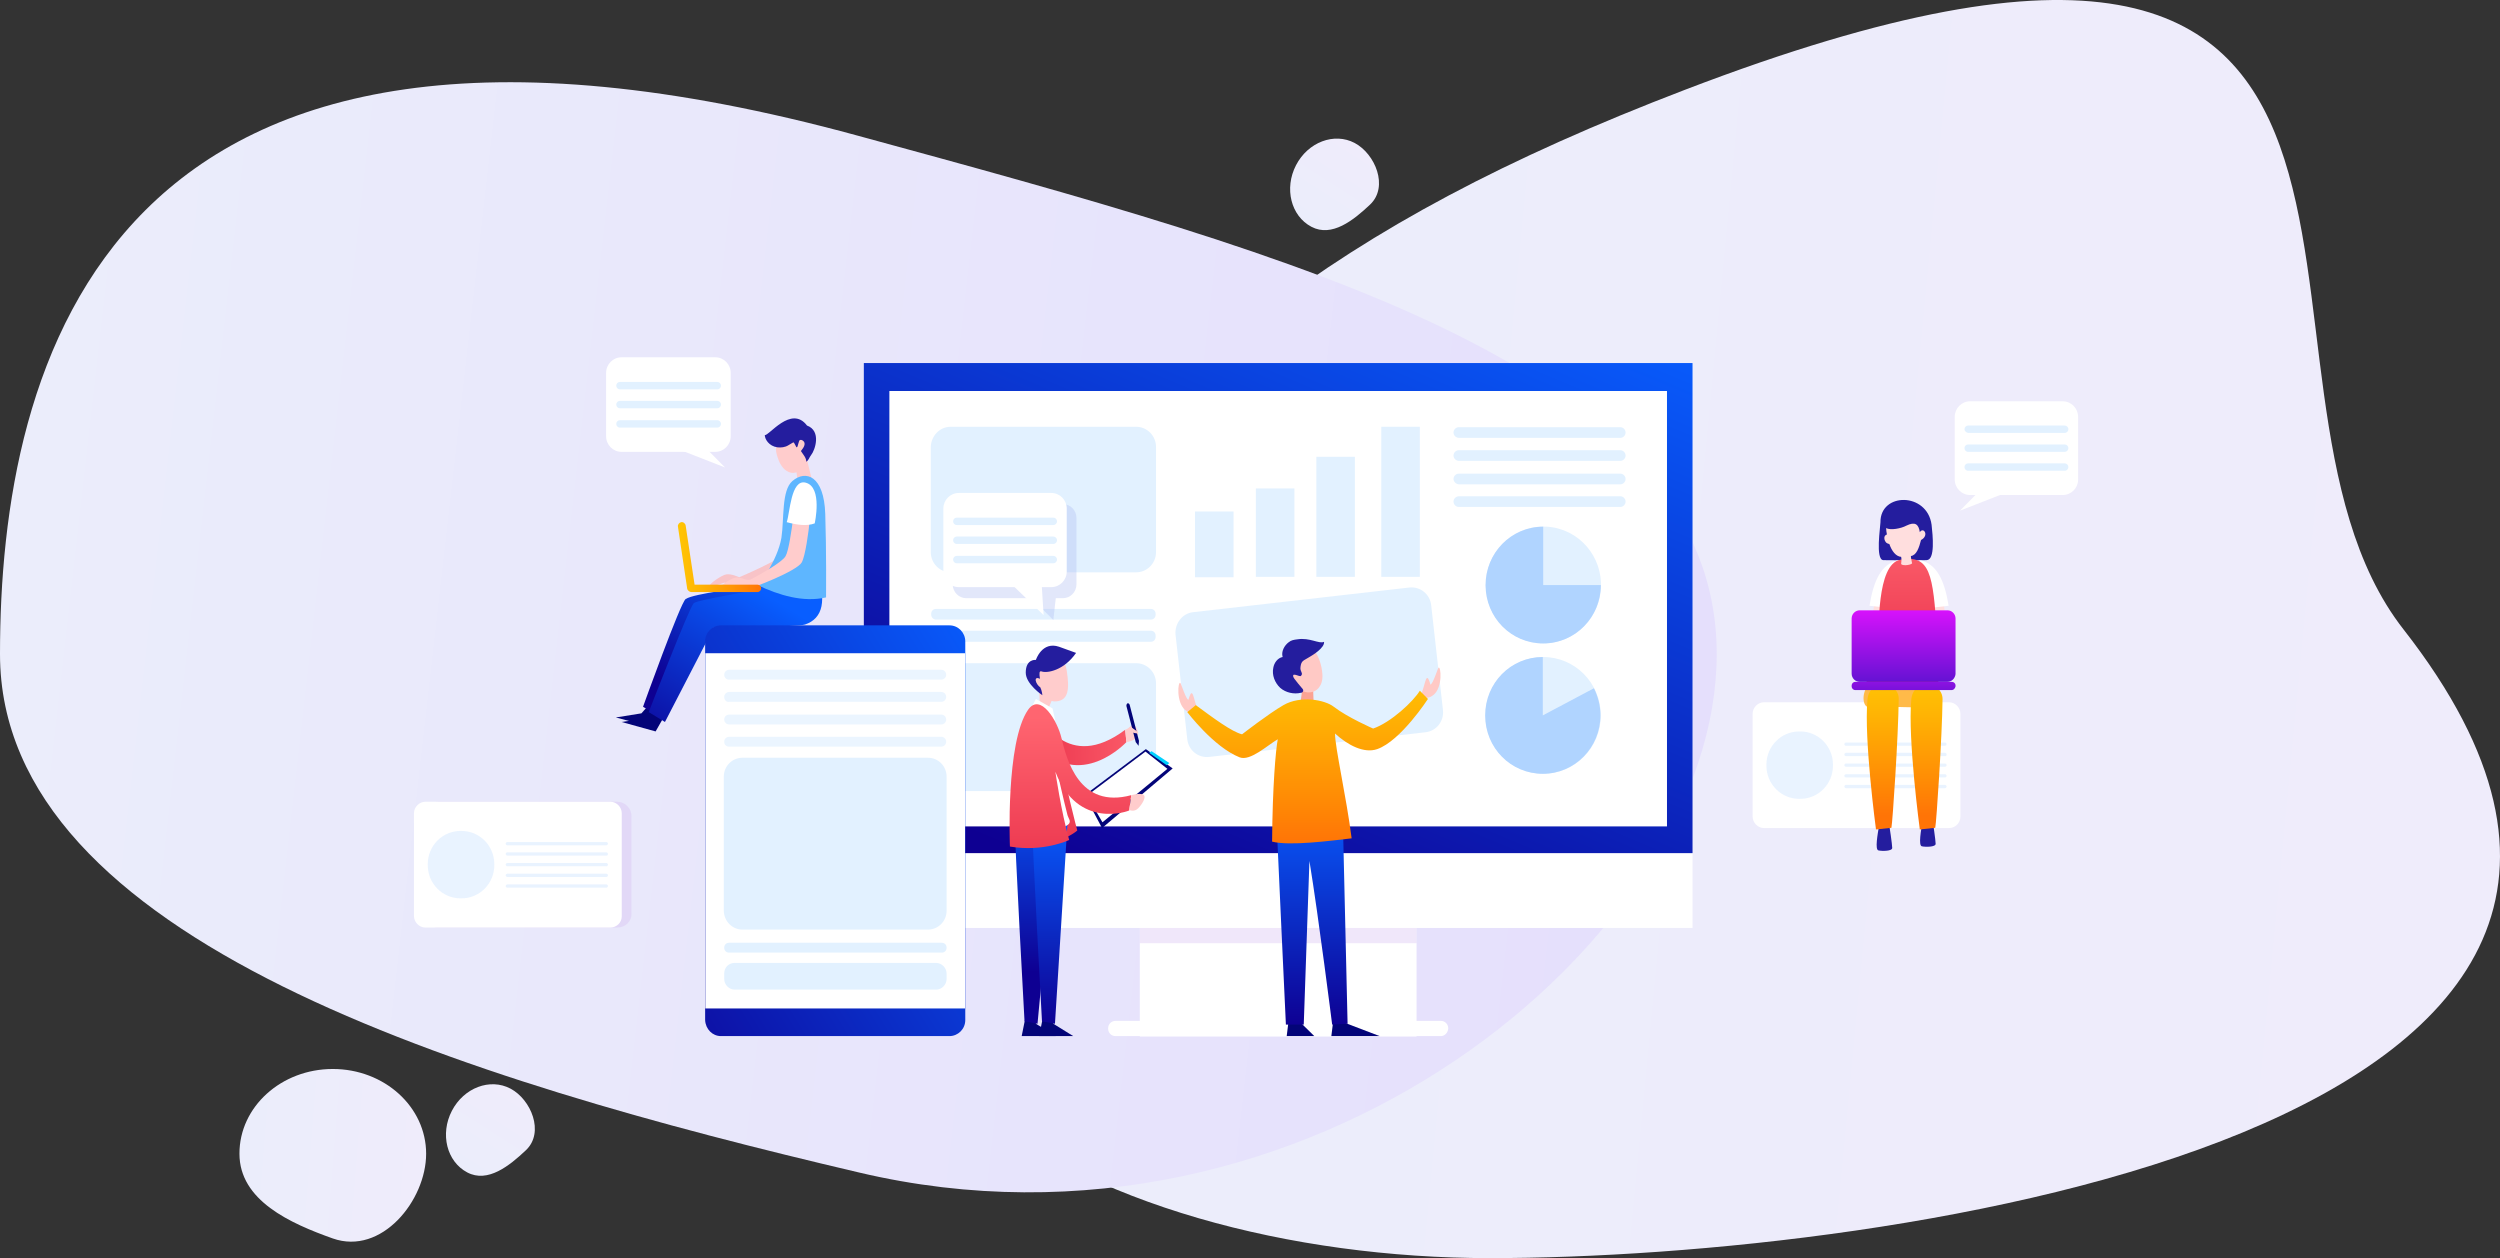 <svg width="616" height="310" viewBox="0 0 616 310" fill="none" xmlns="http://www.w3.org/2000/svg">
<rect x="0" y="0" width="616" height="310" fill="#333333" stroke="none"/>
<path d="M592.227 155.088C689.126 279.018 464.841 310 367.118 310C269.395 310 163.432 257.094 238.249 155.088C284.721 91.68 327.073 55.84 415.238 22.101C618.759 -55.88 543.448 92.73 592.227 155.088Z" fill="url(#paint0_linear)"/>
<path d="M105 284.277C105 295.799 93.993 309.392 82 305.156C71.52 301.431 59 295.822 59 284.277C58.977 272.732 69.296 263.399 82 263.399C94.704 263.399 105 272.732 105 284.277Z" fill="url(#paint1_linear)"/>
<path d="M125.801 268.243C130.838 270.916 134.227 279.009 129.592 283.407C125.533 287.245 120.175 291.562 115.128 288.883C110.075 286.215 108.389 279.419 111.336 273.719C114.284 268.018 120.754 265.564 125.801 268.243Z" fill="url(#paint2_linear)"/>
<path d="M333.801 35.236C338.838 37.91 342.227 46.002 337.592 50.401C333.533 54.239 328.175 58.555 323.128 55.876C318.075 53.208 316.389 46.412 319.336 40.712C322.284 35.012 328.754 32.558 333.801 35.236Z" fill="url(#paint3_linear)"/>
<path d="M423 161.167C423 231.702 321.829 314.996 211.586 288.885C115.037 266.201 0 231.82 0 161.167C0 90.632 25.164 -17.474 211.414 33.448C320.117 63.104 423 90.632 423 161.167Z" fill="url(#paint4_linear)"/>
<path d="M349.044 215.784H280.844V255.395H349.044V215.784Z" fill="white"/>
<path opacity="0.36" d="M349.044 215.784H280.844V232.399H349.044V215.784Z" fill="#D6BDF1"/>
<path d="M355.044 255.294H274.844C273.844 255.294 273.044 254.484 273.044 253.471V253.369C273.044 252.356 273.844 251.546 274.844 251.546H355.044C356.044 251.546 356.844 252.356 356.844 253.369V253.471C356.744 254.484 355.944 255.294 355.044 255.294Z" fill="white"/>
<path d="M417.044 89.454H212.844V228.65H417.044V89.454Z" fill="white"/>
<path d="M417.044 89.454H212.844V210.212H417.044V89.454Z" fill="url(#paint5_linear)"/>
<path d="M410.744 96.343H219.144V203.627H410.744V96.343Z" fill="white"/>
<path d="M234.044 163.409H279.944C282.644 163.409 284.844 165.637 284.844 168.373V189.951C284.844 192.686 282.644 194.915 279.944 194.915H234.044C231.344 194.915 229.144 192.686 229.144 189.951V168.373C229.244 165.637 231.344 163.409 234.044 163.409Z" fill="#E2F1FF"/>
<path d="M234.244 105.157H279.944C282.644 105.157 284.844 107.386 284.844 110.121V136.056C284.844 138.791 282.644 141.02 279.944 141.02H234.244C231.544 141.02 229.344 138.791 229.344 136.056V110.121C229.444 107.386 231.544 105.157 234.244 105.157Z" fill="#E2F1FF"/>
<path d="M293.944 150.846L347.244 144.768C349.944 144.464 352.344 146.389 352.644 149.124L355.544 174.957C355.844 177.693 353.944 180.124 351.244 180.428L297.944 186.506C295.244 186.81 292.844 184.886 292.544 182.15L289.644 156.317C289.444 153.582 291.344 151.15 293.944 150.846Z" fill="#E2F1FF"/>
<path d="M303.944 142.235H294.444V126.026H303.944V142.235ZM318.944 120.353H309.444V142.134H318.944V120.353ZM333.844 112.552H324.344V142.134H333.844V112.552ZM349.844 105.157H340.344V142.134H349.844V105.157Z" fill="#E2F1FF"/>
<path d="M380.244 190.66C388.087 190.66 394.444 184.219 394.444 176.274C394.444 168.33 388.087 161.889 380.244 161.889C372.402 161.889 366.044 168.33 366.044 176.274C366.044 184.219 372.402 190.66 380.244 190.66Z" fill="#E2F1FF"/>
<path d="M392.744 169.588C393.744 171.614 394.344 173.843 394.344 176.274C394.344 184.176 388.044 190.66 380.144 190.66C372.244 190.66 365.944 184.278 365.944 176.274C365.944 168.271 372.244 161.889 380.144 161.889V176.274L392.744 169.588Z" fill="#B0D4FF"/>
<path d="M394.307 146.436C395.564 138.593 390.307 131.204 382.565 129.931C374.824 128.658 367.53 133.984 366.274 141.826C365.017 149.669 370.275 157.058 378.016 158.331C385.757 159.604 393.051 154.278 394.307 146.436Z" fill="#E2F1FF"/>
<path d="M394.444 144.16C394.444 152.062 388.144 158.546 380.244 158.546C372.344 158.546 366.044 152.163 366.044 144.16C366.044 136.258 372.344 129.774 380.244 129.774V144.16H394.444Z" fill="#B0D4FF"/>
<path d="M359.544 122.278H399.244C399.944 122.278 400.544 122.886 400.544 123.595C400.544 124.304 399.944 124.912 399.244 124.912H359.444C358.744 124.912 358.144 124.304 358.144 123.595C358.144 122.886 358.744 122.278 359.544 122.278ZM359.544 119.34H399.244C399.944 119.34 400.544 118.732 400.544 118.023C400.544 117.314 399.944 116.706 399.244 116.706H359.444C358.744 116.706 358.144 117.314 358.144 118.023C358.144 118.631 358.744 119.34 359.544 119.34ZM359.544 113.565H399.244C399.944 113.565 400.544 112.957 400.544 112.248C400.544 111.539 399.944 110.931 399.244 110.931H359.444C358.744 110.931 358.144 111.539 358.144 112.248C358.144 112.957 358.744 113.565 359.544 113.565ZM359.544 107.892H399.244C399.944 107.892 400.544 107.284 400.544 106.575C400.544 105.866 399.944 105.258 399.244 105.258H359.444C358.744 105.258 358.144 105.866 358.144 106.575C358.144 107.284 358.744 107.892 359.544 107.892Z" fill="#E2F1FF"/>
<path d="M230.644 152.67H283.544C284.244 152.67 284.744 152.163 284.744 151.454V151.252C284.744 150.542 284.244 150.036 283.544 150.036H230.644C229.944 150.036 229.444 150.542 229.444 151.252V151.454C229.444 152.062 229.944 152.67 230.644 152.67Z" fill="#E2F1FF"/>
<path d="M230.644 158.141H283.544C284.244 158.141 284.744 157.634 284.744 156.925V156.621C284.744 155.912 284.244 155.405 283.544 155.405H230.644C229.944 155.405 229.444 155.912 229.444 156.621V156.824C229.444 157.634 229.944 158.141 230.644 158.141Z" fill="#E2F1FF"/>
<path d="M153.144 111.337H176.244C178.344 111.337 180.044 109.614 180.044 107.487V91.886C180.044 89.758 178.344 88.036 176.244 88.036H153.144C151.044 88.036 149.344 89.758 149.344 91.886V107.487C149.344 109.614 151.044 111.337 153.144 111.337Z" fill="white"/>
<path d="M173.744 110.222L178.644 115.186L165.944 110.222" fill="white"/>
<path d="M176.744 95.938H152.744C152.244 95.938 151.844 95.533 151.844 95.026C151.844 94.519 152.244 94.114 152.744 94.114H176.744C177.244 94.114 177.644 94.519 177.644 95.026C177.644 95.533 177.244 95.938 176.744 95.938ZM177.644 99.686C177.644 99.18 177.244 98.774 176.744 98.774H152.744C152.244 98.774 151.844 99.18 151.844 99.686C151.844 100.193 152.244 100.598 152.744 100.598H176.744C177.244 100.598 177.644 100.193 177.644 99.686ZM177.644 104.448C177.644 103.941 177.244 103.536 176.744 103.536H152.744C152.244 103.536 151.844 103.941 151.844 104.448C151.844 104.954 152.244 105.359 152.744 105.359H176.744C177.244 105.359 177.644 104.954 177.644 104.448Z" fill="#E2F1FF"/>
<path d="M294.944 174.451C294.244 172.425 294.044 170.905 293.644 170.804C293.244 170.703 292.844 172.425 292.844 172.425C292.244 172.425 291.044 168.474 290.844 168.271C290.244 167.765 289.744 173.033 292.044 174.957C294.344 176.781 294.944 174.451 294.944 174.451Z" fill="#FFC9C5"/>
<path d="M320.844 170.095C320.644 171.31 320.344 173.742 320.444 174.451C320.644 175.363 323.744 174.654 323.744 174.654L323.544 169.69L320.844 170.095Z" fill="#FBA394"/>
<path d="M319.444 168.575C319.944 169.69 320.944 170.5 322.144 170.601C323.344 170.703 324.544 170.196 325.144 169.183C325.944 168.069 325.944 166.549 325.744 165.232C325.444 163.105 324.644 160.977 323.144 159.458L318.144 162.497L316.944 165.84L319.444 168.575Z" fill="#FFC9C5"/>
<path d="M322.644 161.889C323.544 161.382 326.444 159.559 326.244 158.141C325.044 158.748 322.744 157.026 319.644 157.533C318.844 157.634 318.144 157.735 317.544 158.242C316.444 159.052 315.644 160.572 316.044 161.889C314.844 162.092 313.944 163.307 313.744 164.523C313.344 166.346 314.144 168.271 315.444 169.487C316.844 170.703 318.844 171.108 320.544 170.703C320.744 170.703 320.944 170.601 321.044 170.399C321.244 170.095 321.044 169.791 320.744 169.487C320.144 168.778 319.544 168.069 318.944 167.258C318.844 167.056 318.644 166.853 318.644 166.65C318.444 165.637 320.244 166.853 320.544 166.549C321.244 165.84 320.244 165.536 320.444 164.32C320.644 162.699 321.244 162.801 322.644 161.889Z" fill="#241D9E"/>
<path d="M320.544 252.052L323.844 255.294H317.044L317.444 252.052H320.544Z" fill="#030478"/>
<path d="M331.444 252.052L339.944 255.294H328.044L328.444 252.052H331.444Z" fill="#030478"/>
<path d="M332.044 252.255L330.944 205.046L320.444 204.134C320.444 204.134 320.444 204.438 320.544 204.843H314.644C314.644 205.552 316.844 252.458 316.844 252.458H321.244L322.644 212.137C324.944 226.219 328.244 252.458 328.244 252.458L332.044 252.255Z" fill="url(#paint6_linear)"/>
<path d="M350.344 170.703C351.044 168.676 351.244 167.157 351.644 167.056C352.044 166.954 352.444 168.676 352.444 168.676C353.044 168.676 354.244 164.726 354.444 164.523C355.044 164.016 355.544 169.284 353.244 171.209C350.944 173.033 350.344 170.703 350.344 170.703Z" fill="#FFC9C5"/>
<path d="M349.844 170.196C348.244 172.83 342.744 177.997 338.344 179.516C338.344 179.516 332.044 176.781 328.644 174.147C326.444 172.425 320.444 171.31 316.244 173.742C312.544 175.869 306.044 180.935 306.044 180.935C303.544 180.327 299.044 176.984 294.644 173.742L292.544 175.464C292.544 175.464 299.044 184.075 305.444 186.608C308.044 187.621 312.244 183.67 314.844 182.15C314.344 184.683 313.544 193.699 313.444 207.376C317.844 208.49 327.744 207.173 333.044 206.565C331.744 196.333 328.944 184.177 328.944 180.732C332.144 183.67 336.144 185.696 339.344 184.582C345.144 182.556 351.844 172.222 351.844 172.222L349.844 170.196Z" fill="url(#paint7_linear)"/>
<path d="M480.244 204.033H434.644C433.144 204.033 431.844 202.716 431.844 201.196V175.869C431.844 174.35 433.144 173.033 434.644 173.033H480.244C481.744 173.033 483.044 174.35 483.044 175.869V201.196C483.044 202.817 481.744 204.033 480.244 204.033Z" fill="white"/>
<g opacity="0.52">
<path opacity="0.52" d="M435.244 188.634V188.431C435.244 183.873 438.844 180.226 443.344 180.226C443.444 180.226 443.544 180.226 443.544 180.226C448.044 180.226 451.644 183.873 451.644 188.431V188.634C451.644 193.193 448.044 196.84 443.544 196.84C443.444 196.84 443.344 196.84 443.344 196.84C438.844 196.84 435.244 193.193 435.244 188.634Z" fill="#B0D4FF"/>
<path opacity="0.52" d="M479.244 183.771H454.844C454.644 183.771 454.444 183.569 454.444 183.366C454.444 183.163 454.644 182.961 454.844 182.961H479.244C479.444 182.961 479.644 183.163 479.644 183.366C479.644 183.569 479.444 183.771 479.244 183.771ZM479.644 185.899C479.644 185.696 479.444 185.493 479.244 185.493H454.844C454.644 185.493 454.444 185.696 454.444 185.899C454.444 186.101 454.644 186.304 454.844 186.304H479.244C479.444 186.405 479.644 186.203 479.644 185.899ZM479.644 188.533C479.644 188.33 479.444 188.127 479.244 188.127H454.844C454.644 188.127 454.444 188.33 454.444 188.533C454.444 188.735 454.644 188.938 454.844 188.938H479.244C479.444 188.938 479.644 188.735 479.644 188.533ZM479.644 191.167C479.644 190.964 479.444 190.761 479.244 190.761H454.844C454.644 190.761 454.444 190.964 454.444 191.167C454.444 191.369 454.644 191.572 454.844 191.572H479.244C479.444 191.572 479.644 191.369 479.644 191.167ZM479.644 193.801C479.644 193.598 479.444 193.395 479.244 193.395H454.844C454.644 193.395 454.444 193.598 454.444 193.801C454.444 194.003 454.644 194.206 454.844 194.206H479.244C479.444 194.206 479.644 194.003 479.644 193.801Z" fill="#B0D4FF"/>
</g>
<path opacity="0.36" d="M152.1 228.549H107.9C106 228.549 104.4 226.928 104.4 225.003V201.095C104.4 199.17 106 197.549 107.9 197.549H152.1C154 197.549 155.6 199.17 155.6 201.095V225.003C155.7 227.029 154.1 228.549 152.1 228.549Z" fill="#D6BDF1"/>
<path d="M150.4 228.549H104.8C103.3 228.549 102 227.232 102 225.712V200.386C102 198.866 103.3 197.549 104.8 197.549H150.4C151.9 197.549 153.2 198.866 153.2 200.386V225.814C153.2 227.333 151.9 228.549 150.4 228.549Z" fill="white"/>
<g opacity="0.52">
<path opacity="0.52" d="M105.4 213.15V212.948C105.4 208.389 109 204.742 113.5 204.742C113.6 204.742 113.7 204.742 113.7 204.742C118.2 204.742 121.8 208.389 121.8 212.948V213.15C121.8 217.709 118.2 221.356 113.7 221.356C113.6 221.356 113.5 221.356 113.5 221.356C109 221.356 105.4 217.709 105.4 213.15Z" fill="#B0D4FF"/>
<path opacity="0.52" d="M149.4 208.288H125C124.8 208.288 124.6 208.085 124.6 207.882C124.6 207.68 124.8 207.477 125 207.477H149.4C149.6 207.477 149.8 207.68 149.8 207.882C149.8 208.085 149.6 208.288 149.4 208.288ZM149.8 210.415C149.8 210.213 149.6 210.01 149.4 210.01H125C124.8 210.01 124.6 210.213 124.6 210.415C124.6 210.618 124.8 210.82 125 210.82H149.4C149.6 210.82 149.8 210.719 149.8 210.415ZM149.8 213.049C149.8 212.847 149.6 212.644 149.4 212.644H125C124.8 212.644 124.6 212.847 124.6 213.049C124.6 213.252 124.8 213.454 125 213.454H149.4C149.6 213.454 149.8 213.252 149.8 213.049ZM149.8 215.683C149.8 215.481 149.6 215.278 149.4 215.278H125C124.8 215.278 124.6 215.481 124.6 215.683C124.6 215.886 124.8 216.088 125 216.088H149.4C149.6 216.088 149.8 215.886 149.8 215.683ZM149.8 218.317C149.8 218.114 149.6 217.912 149.4 217.912H125C124.8 217.912 124.6 218.114 124.6 218.317C124.6 218.52 124.8 218.722 125 218.722H149.4C149.6 218.722 149.8 218.52 149.8 218.317Z" fill="#B0D4FF"/>
</g>
<path opacity="0.36" d="M238.144 124.203H261.844C263.744 124.203 265.244 125.722 265.244 127.647V143.957C265.244 145.882 263.744 147.402 261.844 147.402H260.144L259.544 152.771L254.144 147.402H238.144C236.244 147.402 234.744 145.882 234.744 143.957V127.647C234.744 125.722 236.244 124.203 238.144 124.203Z" fill="#B0BDF1"/>
<path d="M236.244 144.667H259.044C261.144 144.667 262.844 142.944 262.844 140.817V125.317C262.844 123.19 261.144 121.467 259.044 121.467H236.244C234.144 121.467 232.444 123.19 232.444 125.317V140.817C232.444 142.944 234.144 144.667 236.244 144.667Z" fill="white"/>
<path d="M256.644 143.552L257.144 151.556L248.844 143.552" fill="white"/>
<path d="M259.544 129.369H235.744C235.244 129.369 234.844 128.964 234.844 128.458C234.844 127.951 235.244 127.546 235.744 127.546H259.544C260.044 127.546 260.444 127.951 260.444 128.458C260.444 128.964 260.044 129.369 259.544 129.369ZM260.444 133.118C260.444 132.611 260.044 132.206 259.544 132.206H235.744C235.244 132.206 234.844 132.611 234.844 133.118C234.844 133.624 235.244 134.029 235.744 134.029H259.544C260.044 134.029 260.444 133.624 260.444 133.118ZM260.444 137.879C260.444 137.373 260.044 136.967 259.544 136.967H235.744C235.244 136.967 234.844 137.373 234.844 137.879C234.844 138.386 235.244 138.791 235.744 138.791H259.544C260.044 138.791 260.444 138.386 260.444 137.879Z" fill="#E2F1FF"/>
<path d="M508.244 121.974H485.444C483.344 121.974 481.644 120.252 481.644 118.124V102.725C481.644 100.598 483.344 98.876 485.444 98.876H508.244C510.344 98.876 512.044 100.598 512.044 102.725V118.225C512.044 120.252 510.344 121.974 508.244 121.974Z" fill="white"/>
<path d="M487.844 120.859L482.944 125.823L495.644 120.859" fill="white"/>
<path d="M484.044 105.765C484.044 105.258 484.444 104.853 484.944 104.853H508.744C509.244 104.853 509.644 105.258 509.644 105.765C509.644 106.271 509.244 106.676 508.744 106.676H484.944C484.444 106.575 484.044 106.17 484.044 105.765ZM484.944 111.337H508.744C509.244 111.337 509.644 110.931 509.644 110.425C509.644 109.918 509.244 109.513 508.744 109.513H484.944C484.444 109.513 484.044 109.918 484.044 110.425C484.044 110.931 484.444 111.337 484.944 111.337ZM484.944 115.997H508.744C509.244 115.997 509.644 115.591 509.644 115.085C509.644 114.578 509.244 114.173 508.744 114.173H484.944C484.444 114.173 484.044 114.578 484.044 115.085C484.044 115.591 484.444 115.997 484.944 115.997Z" fill="#E2F1FF"/>
<path d="M460.244 168.919C458.444 171.249 459.144 174.592 460.644 174.187C462.144 173.781 476.544 174.794 477.444 173.984C478.444 173.174 478.844 168.919 475.344 168.108C472.844 167.602 460.244 168.919 460.244 168.919Z" fill="#FFBA49"/>
<path d="M473.744 202.147C473.344 204.579 472.644 208.327 473.544 208.53C474.444 208.732 476.944 208.732 476.944 207.922C476.944 207.111 476.244 202.35 476.144 201.843C476.044 201.236 473.744 202.147 473.744 202.147Z" fill="#241D9E"/>
<path d="M463.044 203.16C462.644 205.592 461.944 209.34 462.844 209.543C463.744 209.745 466.244 209.745 466.244 208.935C466.244 208.124 465.544 203.363 465.444 202.856C465.344 202.249 463.044 203.16 463.044 203.16Z" fill="#241D9E"/>
<path d="M475.944 129.307C476.244 132.043 476.844 137.919 474.744 138.02C471.944 138.121 464.444 138.02 464.044 138.02C462.044 137.919 463.344 129.713 463.344 128.7C463.244 121.304 474.844 121.203 475.944 129.307Z" fill="#241D9E"/>
<path d="M461.844 148.657L460.244 159.396L458.244 166.487L462.344 165.879L465.344 160.611L465.644 146.935L461.844 148.657Z" fill="#FFDEDE"/>
<path d="M467.844 138.02C463.544 138.83 461.644 143.085 460.644 149.265L467.944 150.075L467.744 143.794" fill="white"/>
<path d="M478.544 145.719C479.644 152.709 479.944 159.902 479.644 166.994L475.544 166.386L475.144 157.674L474.844 143.997L478.544 145.719Z" fill="#FFDEDE"/>
<path d="M472.944 138.02C477.244 138.83 479.144 143.085 480.144 149.265L472.844 150.075L473.044 143.794" fill="white"/>
<path d="M477.244 156.255C476.344 141.363 475.544 136.602 468.244 137.919C462.244 139.033 463.144 155.647 462.644 157.674C462.144 159.7 459.444 169.729 459.444 169.729C465.844 169.526 473.244 169.628 477.644 169.628C477.644 169.628 477.444 159.598 477.244 156.255Z" fill="url(#paint8_linear)"/>
<path d="M460.144 172.363C459.244 182.089 462.244 204.376 462.244 204.376L466.044 203.971C466.344 202.553 467.744 181.379 467.844 172.262C467.944 167.906 460.644 166.994 460.144 172.363Z" fill="url(#paint9_linear)"/>
<path d="M470.944 172.363C470.044 182.089 473.044 204.376 473.044 204.376L476.844 203.971C477.144 202.553 478.544 181.379 478.644 172.262C478.644 167.906 471.444 166.994 470.944 172.363Z" fill="url(#paint10_linear)"/>
<path d="M473.044 131.131C472.744 129.105 471.844 128.497 469.744 129.51C468.444 130.219 465.844 130.726 464.744 130.118C464.744 130.625 464.844 131.232 464.944 131.739C464.844 131.739 464.844 131.739 464.744 131.739C464.644 131.84 464.544 131.942 464.444 132.043C464.144 132.549 464.344 133.157 464.644 133.562C464.844 133.866 465.244 133.968 465.544 134.069C466.144 135.791 467.144 137.108 468.444 137.21C468.544 137.716 468.544 138.223 468.444 138.932C468.544 139.438 470.544 139.337 471.144 138.83C471.044 138.121 470.844 137.615 470.844 137.007C472.244 136.804 472.844 134.981 473.344 133.056C475.444 131.942 473.944 129.713 473.044 131.131Z" fill="#FFDEDE"/>
<path d="M479.844 168.007H458.244C457.144 168.007 456.244 167.095 456.244 165.981V152.405C456.244 151.291 457.144 150.379 458.244 150.379H479.844C480.944 150.379 481.844 151.291 481.844 152.405V166.082C481.744 167.095 480.944 168.007 479.844 168.007Z" fill="url(#paint11_linear)"/>
<path d="M480.944 170.033H457.144C456.644 170.033 456.244 169.628 456.244 169.121V168.919C456.244 168.412 456.644 168.007 457.144 168.007H480.944C481.444 168.007 481.844 168.412 481.844 168.919V169.121C481.744 169.628 481.344 170.033 480.944 170.033Z" fill="url(#paint12_linear)"/>
<path d="M159.744 173.843L158.044 175.768L151.744 176.781L160.144 179.01L162.444 175.059L159.744 173.843Z" fill="#030478"/>
<path d="M201.544 141.729C204.144 149.124 201.544 151.15 197.044 152.67C195.244 153.278 180.544 151.859 176.144 153.278C171.744 154.696 162.444 176.578 162.444 176.578L158.444 174.147C158.444 174.147 167.644 148.516 168.944 147.605C171.044 146.186 183.144 144.971 186.644 143.957C190.144 143.046 192.844 139.399 192.844 139.399L201.544 141.729Z" fill="url(#paint13_linear)"/>
<path d="M200.344 124.912C200.344 124.912 199.344 135.346 198.144 137.474C196.944 139.601 182.944 144.363 181.744 144.464C180.544 144.565 178.544 143.552 178.544 143.552C178.544 143.552 175.444 144.667 174.944 144.363C174.444 144.059 177.744 141.729 178.944 141.526C180.244 141.323 182.144 142.235 182.144 142.235C182.144 142.235 192.944 137.676 194.144 135.752C195.344 133.827 196.244 124.101 196.244 124.101L200.344 124.912Z" fill="#F8C3C7"/>
<path d="M198.844 113.261L200.044 118.225L196.644 119.036L196.044 114.984L198.844 113.261Z" fill="#FFCCCC"/>
<path d="M199.044 112.046C199.044 112.147 198.944 112.248 198.944 112.451C198.844 113.363 198.544 114.274 198.044 114.984C197.444 115.794 196.644 116.402 195.644 116.503C194.744 116.604 193.944 116.199 193.244 115.591C192.644 114.984 192.144 114.173 191.844 113.363C191.344 112.046 190.844 110.425 191.544 109.209C191.944 108.601 193.844 107.689 195.144 107.082C195.944 106.676 196.944 106.879 197.544 107.588L198.844 109.108C199.344 109.716 199.544 110.425 199.244 111.134L199.044 112.046Z" fill="#FFCCCC"/>
<path d="M197.144 108.399C197.544 108.297 197.944 108.601 198.144 108.905C198.344 109.31 198.244 109.716 198.044 110.121C197.844 110.526 197.544 110.83 197.344 111.134C197.844 111.944 198.744 112.856 198.644 113.768C199.344 113.363 199.344 112.755 199.844 112.147C200.844 110.931 202.444 106.17 198.844 104.853C194.944 99.686 189.344 107.588 188.444 107.183C188.444 108.196 189.444 109.918 191.544 110.222C192.444 110.323 193.444 110.222 194.244 109.716C194.644 109.513 195.044 109.209 195.444 109.006C195.744 108.905 196.144 110.323 196.344 110.222C196.644 110.121 196.744 108.5 197.144 108.399Z" fill="#241D9E"/>
<path d="M161.044 175.059L159.344 176.984L153.144 177.895L161.544 180.226L163.844 176.173L161.044 175.059Z" fill="#030478"/>
<path d="M201.144 140.513C203.744 147.908 202.844 152.366 198.344 153.886C196.544 154.493 175.844 154.696 175.844 154.696L163.844 177.895L159.844 175.464C159.844 175.464 169.844 149.631 170.944 148.618C172.144 147.706 184.144 145.984 187.644 144.971C191.144 144.059 192.644 138.183 192.644 138.183L201.144 140.513Z" fill="url(#paint14_linear)"/>
<path d="M195.244 118.529C198.544 115.693 203.044 117.212 203.344 126.634C203.644 135.549 203.544 147.199 203.544 147.199C197.844 148.516 191.844 146.591 186.844 144.261C186.844 144.261 191.544 138.284 192.544 132.51C193.244 127.748 192.544 120.859 195.244 118.529Z" fill="#5EB6FF"/>
<path d="M197.844 125.621C198.944 125.824 199.644 126.837 199.544 127.951C199.244 131.091 198.444 136.967 197.544 138.588C196.344 140.716 185.144 145.072 183.944 145.173C183.144 145.274 182.044 144.869 181.444 144.565C181.044 144.363 180.544 144.363 180.044 144.565C179.144 144.869 177.544 145.376 177.144 145.173C176.644 144.869 179.944 142.539 181.144 142.337C181.844 142.235 182.844 142.438 183.544 142.742C184.144 142.944 184.744 142.944 185.244 142.641C187.344 141.526 192.644 138.588 193.544 137.069C194.344 135.752 195.044 130.585 195.444 127.647C195.544 126.229 196.644 125.418 197.844 125.621Z" fill="#FFCCCC"/>
<path d="M198.544 118.935C202.744 120.049 200.744 128.964 200.744 128.964C198.844 129.673 196.444 129.369 193.844 128.66C194.644 126.533 194.844 117.922 198.544 118.935Z" fill="white"/>
<path d="M170.344 145.882H186.644C187.144 145.882 187.544 145.477 187.544 144.971C187.544 144.464 187.144 144.059 186.644 144.059H171.144L168.944 129.471C168.844 128.964 168.344 128.559 167.844 128.66C167.344 128.761 166.944 129.268 167.044 129.774L169.344 145.173C169.544 145.578 169.944 145.882 170.344 145.882Z" fill="url(#paint15_linear)"/>
<path d="M177.644 255.294H233.944C236.044 255.294 237.844 253.572 237.844 251.343V158.039C237.844 155.912 236.144 154.088 233.944 154.088H177.644C175.544 154.088 173.744 155.81 173.744 158.039V251.343C173.844 253.572 175.544 255.294 177.644 255.294Z" fill="url(#paint16_linear)"/>
<path d="M173.794 248.485H237.794V160.956H173.794V248.485Z" fill="white"/>
<path opacity="0.69" d="M178.444 166.245C178.444 165.536 179.044 165.029 179.644 165.029H231.944C232.644 165.029 233.144 165.637 233.144 166.245C233.144 166.954 232.544 167.461 231.944 167.461H179.644C178.944 167.461 178.444 166.954 178.444 166.245Z" fill="#E2F1FF"/>
<path opacity="0.69" d="M178.444 171.716C178.444 171.006 179.044 170.5 179.644 170.5H231.944C232.644 170.5 233.144 171.108 233.144 171.716C233.144 172.425 232.544 172.931 231.944 172.931H179.644C178.944 173.033 178.444 172.425 178.444 171.716Z" fill="#E2F1FF"/>
<path opacity="0.69" d="M178.444 177.288C178.444 176.578 179.044 176.072 179.644 176.072H231.944C232.644 176.072 233.144 176.68 233.144 177.288C233.144 177.997 232.544 178.503 231.944 178.503H179.644C178.944 178.503 178.444 177.895 178.444 177.288Z" fill="#E2F1FF"/>
<path opacity="0.69" d="M178.444 182.758C178.444 182.049 179.044 181.542 179.644 181.542H231.944C232.644 181.542 233.144 182.15 233.144 182.758C233.144 183.467 232.544 183.974 231.944 183.974H179.644C178.944 183.974 178.444 183.467 178.444 182.758Z" fill="#E2F1FF"/>
<path d="M182.944 229.056H228.644C231.144 229.056 233.244 227.029 233.244 224.395V191.369C233.244 188.837 231.244 186.709 228.644 186.709H182.944C180.444 186.709 178.344 188.735 178.344 191.369V224.497C178.444 227.029 180.444 229.056 182.944 229.056Z" fill="#E2F1FF"/>
<path d="M181.044 237.261H230.644C232.044 237.261 233.244 238.477 233.244 239.895V241.212C233.244 242.631 232.044 243.846 230.644 243.846H181.044C179.644 243.846 178.444 242.631 178.444 241.212V239.895C178.444 238.376 179.544 237.261 181.044 237.261ZM178.444 233.513C178.444 234.222 178.944 234.729 179.644 234.729H232.044C232.744 234.729 233.244 234.222 233.244 233.513C233.244 232.804 232.744 232.297 232.044 232.297H179.644C178.944 232.297 178.444 232.804 178.444 233.513Z" fill="#E2F1FF"/>
<path d="M255.144 208.592C256.244 208.794 262.744 206.971 265.444 204.641C265.444 204.641 261.844 191.167 261.944 187.824C262.044 184.48 260.244 177.49 257.944 182.758C255.644 188.026 255.144 208.592 255.144 208.592Z" fill="url(#paint17_linear)"/>
<path d="M255.344 250.026L255.244 252.255L260.144 255.294H251.744L252.944 249.317L255.344 250.026Z" fill="#030478"/>
<path d="M250.044 202.614C249.944 206.667 252.444 251.647 252.444 251.647L255.644 252.255L260.244 203.121L250.044 202.614Z" fill="url(#paint18_linear)"/>
<path d="M259.644 250.026L259.544 252.255L264.444 255.294H256.044L257.244 249.317L259.644 250.026Z" fill="#030478"/>
<path d="M254.344 202.614C254.244 206.667 256.744 251.647 256.744 251.647L259.944 252.255L263.044 202.716L254.344 202.614Z" fill="url(#paint19_linear)"/>
<path d="M252.844 205.248C259.744 205.451 263.044 203.526 263.444 202.918C263.844 202.209 263.344 201.804 263.044 200.892C262.144 197.346 259.844 188.127 259.944 185.493C260.044 182.15 258.244 175.16 255.944 180.428C253.544 185.696 252.844 205.248 252.844 205.248Z" fill="white"/>
<path d="M288.944 189.343L271.544 204.033L267.244 195.928L282.344 184.582L288.944 189.343Z" fill="#030478"/>
<path d="M287.644 189.444L271.644 202.614L267.844 196.029L282.244 185.19L287.644 189.444Z" fill="white"/>
<path d="M288.144 188.026L287.444 188.533L283.144 185.493L283.744 185.088L288.144 188.026Z" fill="#00D1FF"/>
<path d="M277.244 179.82L277.544 182.859C277.544 182.859 266.044 195.219 255.544 183.467L256.344 176.477C256.344 176.477 262.944 190.559 277.244 179.82Z" fill="url(#paint20_linear)"/>
<path d="M277.244 179.82C278.644 179.314 279.244 177.794 280.044 179.415C281.544 182.454 277.544 182.86 277.544 182.86L277.244 179.82Z" fill="#FFCCCC"/>
<path d="M278.344 173.64L280.644 182.556L280.544 183.771L279.844 182.859L277.544 173.944C277.544 173.235 278.044 173.033 278.344 173.64Z" fill="#030478"/>
<path d="M278.544 180.327C278.544 180.327 280.244 180.935 280.444 180.631C280.644 180.327 279.144 179.618 278.744 179.111C278.444 178.605 277.744 180.023 277.744 180.023L278.544 180.327Z" fill="#FFCCCC"/>
<path d="M259.544 171.716L257.844 175.667L256.244 174.35L256.044 169.892L259.544 171.716Z" fill="#FFCCCC"/>
<path d="M262.844 165.232C263.544 169.69 263.344 172.628 260.144 172.83C257.144 173.033 254.644 168.271 254.644 168.271C252.344 163.206 261.644 157.634 262.844 165.232Z" fill="#FFCCCC"/>
<path d="M265.144 160.876C262.144 165.232 257.944 165.941 256.644 165.435C256.044 165.232 256.044 165.941 256.244 167.258C254.544 166.448 255.144 168.575 256.344 169.386C256.744 170.196 256.844 171.31 256.844 171.31C256.844 171.31 252.744 168.575 252.744 165.738C252.744 162.294 255.244 162.598 255.244 162.598C255.244 162.598 256.744 157.938 260.944 159.356C265.144 160.876 265.144 160.876 265.144 160.876Z" fill="#241D9E"/>
<path d="M259.344 174.552L255.244 172.222L254.144 174.35L260.044 177.693L259.344 174.552Z" fill="white"/>
<path d="M278.744 195.928L278.244 199.676C278.344 199.778 265.544 204.641 260.044 190.154C260.044 190.154 261.444 199.879 263.444 206.971C263.444 206.971 257.144 210.01 248.844 208.591C248.844 208.591 247.744 182.859 253.344 174.856C256.344 170.601 260.544 177.591 261.544 181.846C262.844 187.216 265.944 199.373 278.744 195.928Z" fill="url(#paint21_linear)"/>
<path d="M278.744 195.928C278.744 195.928 280.944 195.32 281.744 195.827C282.544 196.333 281.444 198.157 280.444 199.17C279.444 200.183 278.244 199.575 278.244 199.575L278.744 195.928Z" fill="#FFCCCC"/>
<defs>
<linearGradient id="paint0_linear" x1="225.265" y1="37.2" x2="625.702" y2="75.503" gradientUnits="userSpaceOnUse">
<stop stop-color="#EBEDFB"/>
<stop offset="1" stop-color="#EFECFB"/>
</linearGradient>
<linearGradient id="paint1_linear" x1="60.4" y1="268.505" x2="106.236" y2="272.151" gradientUnits="userSpaceOnUse">
<stop stop-color="#EBEDFB"/>
<stop offset="1" stop-color="#EFECFB"/>
</linearGradient>
<linearGradient id="paint2_linear" x1="108.557" y1="284.595" x2="121.055" y2="265.047" gradientUnits="userSpaceOnUse">
<stop stop-color="#EBEDFB"/>
<stop offset="1" stop-color="#EFECFB"/>
</linearGradient>
<linearGradient id="paint3_linear" x1="316.557" y1="51.589" x2="329.055" y2="32.04" gradientUnits="userSpaceOnUse">
<stop stop-color="#EBEDFB"/>
<stop offset="1" stop-color="#EFECFB"/>
</linearGradient>
<linearGradient id="paint4_linear" x1="12.874" y1="53.085" x2="431.608" y2="100.731" gradientUnits="userSpaceOnUse">
<stop stop-color="#EBEDFB"/>
<stop offset="1" stop-color="#E5DFFC"/>
</linearGradient>
<linearGradient id="paint5_linear" x1="353.72" y1="54.605" x2="282.986" y2="223.825" gradientUnits="userSpaceOnUse">
<stop stop-color="#085EFF"/>
<stop offset="0.998" stop-color="#0E0092"/>
</linearGradient>
<linearGradient id="paint6_linear" x1="323.319" y1="197.329" x2="323.319" y2="253.181" gradientUnits="userSpaceOnUse">
<stop stop-color="#085EFF"/>
<stop offset="0.998" stop-color="#0E0092"/>
</linearGradient>
<linearGradient id="paint7_linear" x1="322.323" y1="163.486" x2="322.323" y2="207.891" gradientUnits="userSpaceOnUse">
<stop stop-color="#FFC504"/>
<stop offset="0.253" stop-color="#FFB504"/>
<stop offset="0.743" stop-color="#FF8C05"/>
<stop offset="1" stop-color="#FF7406"/>
</linearGradient>
<linearGradient id="paint8_linear" x1="468.594" y1="128.962" x2="468.594" y2="160.866" gradientUnits="userSpaceOnUse">
<stop stop-color="#FF6570"/>
<stop offset="1" stop-color="#EC374F"/>
</linearGradient>
<linearGradient id="paint9_linear" x1="463.933" y1="166.954" x2="463.933" y2="200.967" gradientUnits="userSpaceOnUse">
<stop stop-color="#FFC504"/>
<stop offset="0.253" stop-color="#FFB504"/>
<stop offset="0.743" stop-color="#FF8C05"/>
<stop offset="1" stop-color="#FF7406"/>
</linearGradient>
<linearGradient id="paint10_linear" x1="474.684" y1="166.954" x2="474.684" y2="200.967" gradientUnits="userSpaceOnUse">
<stop stop-color="#FFC504"/>
<stop offset="0.253" stop-color="#FFB504"/>
<stop offset="0.743" stop-color="#FF8C05"/>
<stop offset="1" stop-color="#FF7406"/>
</linearGradient>
<linearGradient id="paint11_linear" x1="469.019" y1="178.062" x2="469.019" y2="148.866" gradientUnits="userSpaceOnUse">
<stop offset="0.001" stop-color="#2212BB"/>
<stop offset="0.443" stop-color="#7812DA"/>
<stop offset="1" stop-color="#E112FF"/>
</linearGradient>
<linearGradient id="paint12_linear" x1="469.019" y1="178.154" x2="469.019" y2="159.912" gradientUnits="userSpaceOnUse">
<stop offset="0.001" stop-color="#2212BB"/>
<stop offset="0.443" stop-color="#7812DA"/>
<stop offset="1" stop-color="#E112FF"/>
</linearGradient>
<linearGradient id="paint13_linear" x1="189.401" y1="141.962" x2="170.347" y2="172.426" gradientUnits="userSpaceOnUse">
<stop stop-color="#085EFF"/>
<stop offset="0.998" stop-color="#0E0092"/>
</linearGradient>
<linearGradient id="paint14_linear" x1="188.434" y1="146.31" x2="162.137" y2="189.341" gradientUnits="userSpaceOnUse">
<stop stop-color="#085EFF"/>
<stop offset="0.998" stop-color="#0E0092"/>
</linearGradient>
<linearGradient id="paint15_linear" x1="167.12" y1="137.246" x2="187.586" y2="137.246" gradientUnits="userSpaceOnUse">
<stop stop-color="#FFC504"/>
<stop offset="0.253" stop-color="#FFB504"/>
<stop offset="0.743" stop-color="#FF8C05"/>
<stop offset="1" stop-color="#FF7406"/>
</linearGradient>
<linearGradient id="paint16_linear" x1="257.371" y1="172.666" x2="137.497" y2="245.315" gradientUnits="userSpaceOnUse">
<stop stop-color="#085EFF"/>
<stop offset="0.998" stop-color="#0E0092"/>
</linearGradient>
<linearGradient id="paint17_linear" x1="253.217" y1="180.161" x2="262.282" y2="207.576" gradientUnits="userSpaceOnUse">
<stop stop-color="#FF6570"/>
<stop offset="1" stop-color="#EC374F"/>
</linearGradient>
<linearGradient id="paint18_linear" x1="255.094" y1="192.918" x2="255.094" y2="239.655" gradientUnits="userSpaceOnUse">
<stop stop-color="#085EFF"/>
<stop offset="0.998" stop-color="#0E0092"/>
</linearGradient>
<linearGradient id="paint19_linear" x1="258.656" y1="200.426" x2="258.656" y2="253.391" gradientUnits="userSpaceOnUse">
<stop stop-color="#085EFF"/>
<stop offset="0.998" stop-color="#0E0092"/>
</linearGradient>
<linearGradient id="paint20_linear" x1="286.391" y1="180.746" x2="255.743" y2="182.827" gradientUnits="userSpaceOnUse">
<stop stop-color="#FF6570"/>
<stop offset="1" stop-color="#EC374F"/>
</linearGradient>
<linearGradient id="paint21_linear" x1="263.742" y1="176.727" x2="263.742" y2="212.58" gradientUnits="userSpaceOnUse">
<stop stop-color="#FF6570"/>
<stop offset="1" stop-color="#EC374F"/>
</linearGradient>
</defs>
</svg>
